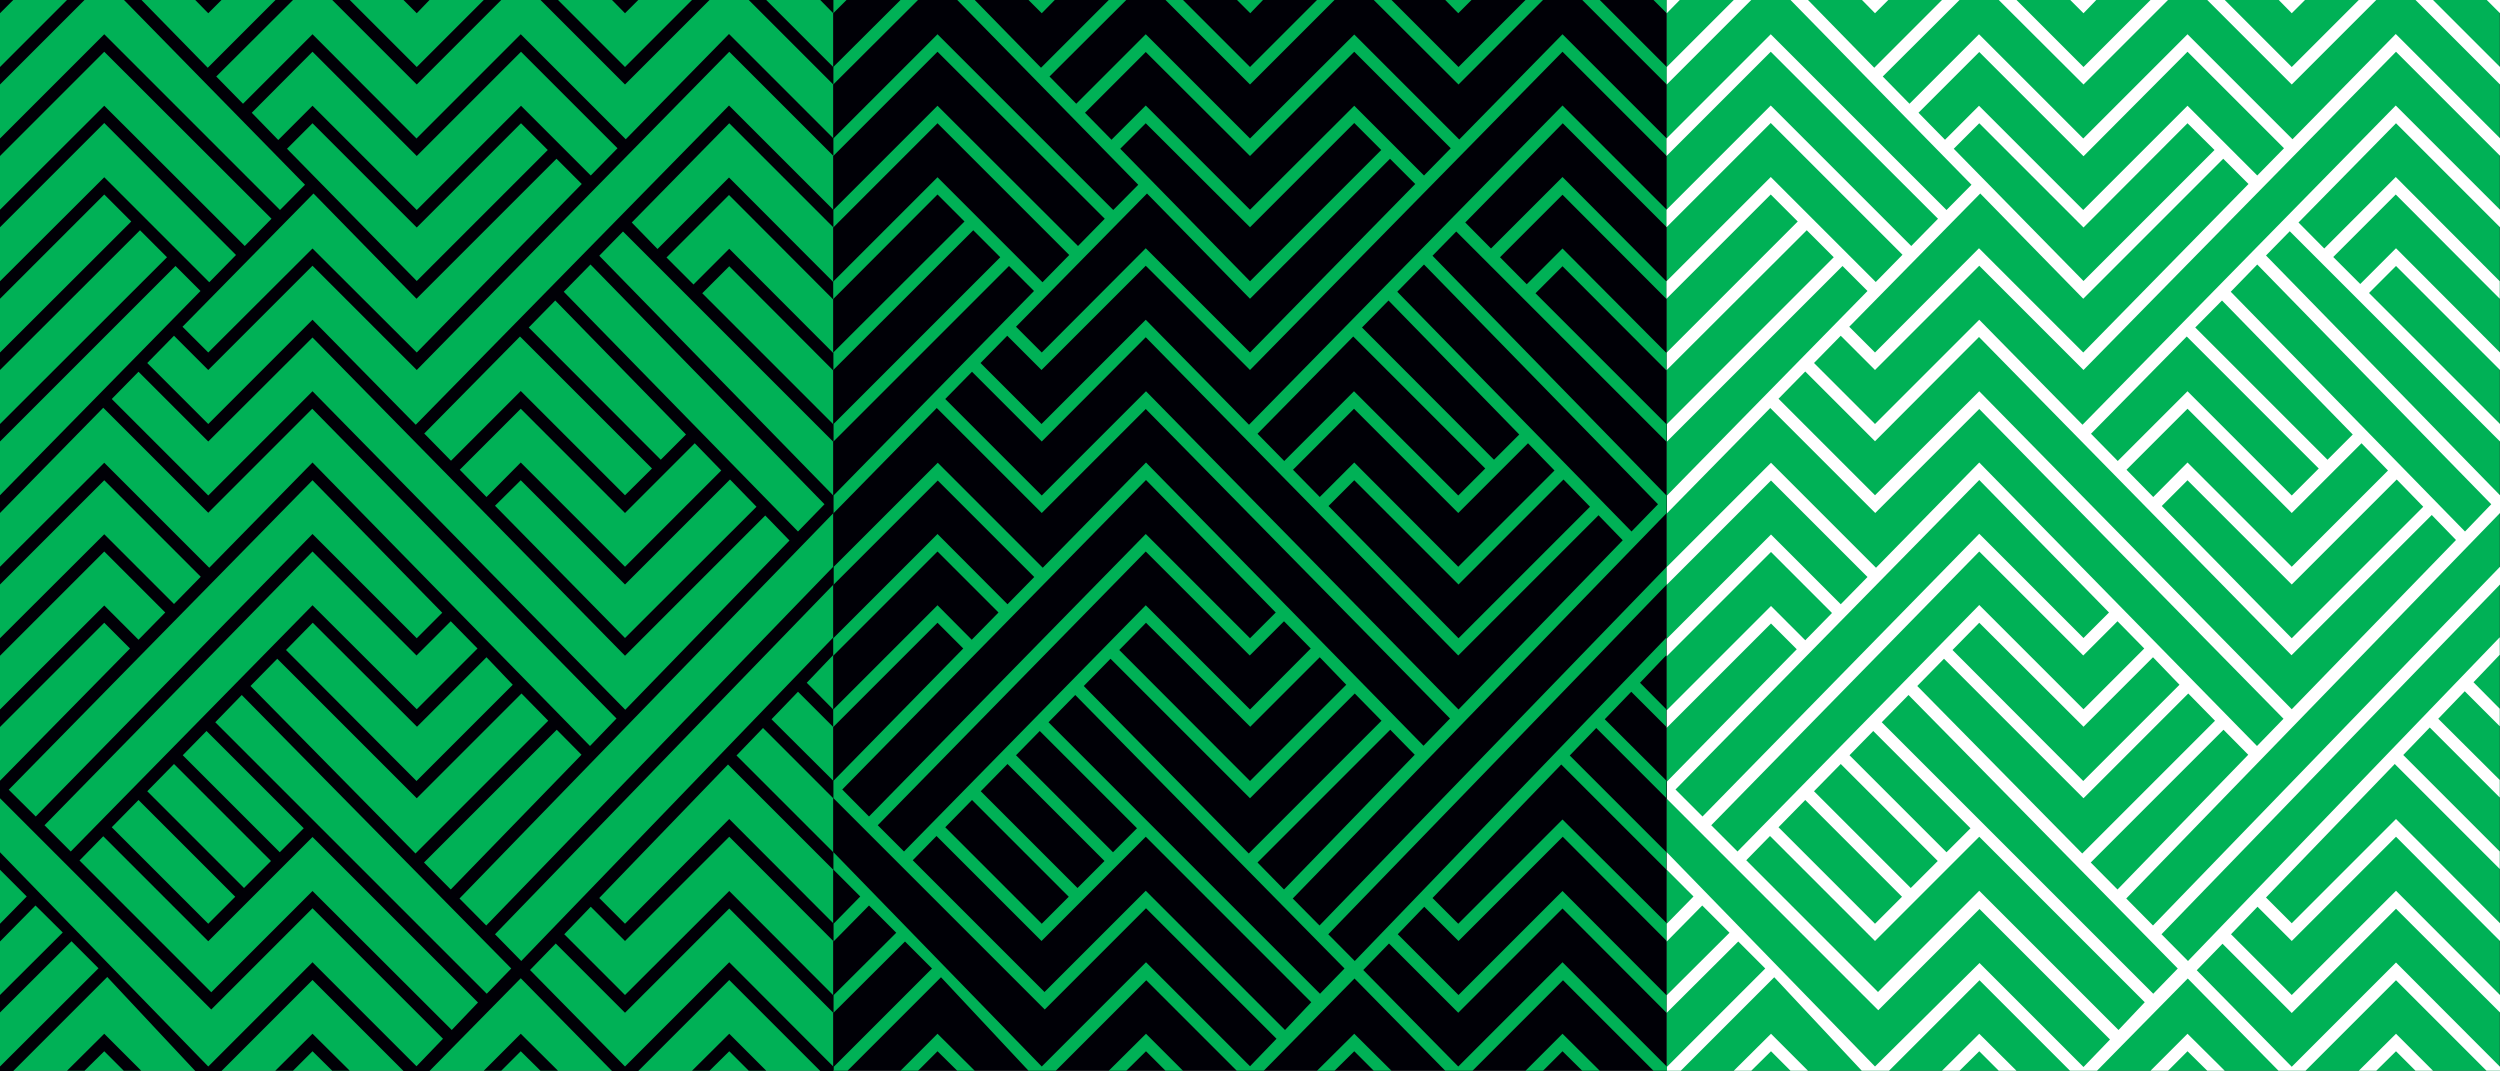 <?xml version="1.0" encoding="utf-8"?>
<!-- Generator: Adobe Illustrator 21.1.0, SVG Export Plug-In . SVG Version: 6.00 Build 0)  -->
<!DOCTYPE svg PUBLIC "-//W3C//DTD SVG 1.1//EN" "http://www.w3.org/Graphics/SVG/1.1/DTD/svg11.dtd">
<svg version="1.1" id="Layer_1" xmlns="http://www.w3.org/2000/svg" xmlns:xlink="http://www.w3.org/1999/xlink" x="0px" y="0px"
	 width="1000px" height="428.3px" viewBox="0 0 1000 428.3" style="enable-background:new 0 0 1000 428.3;" xml:space="preserve">
<rect x="0" y="0" width="1000" height="428.3" fill="#333333" stroke="none"/>
<style type="text/css">
	.st0{fill:#00B156;}
	.st1{fill:#000006;}
	.st2{fill:#FFFFFF;}
</style>
<g>
	<rect x="666.6" y="0" class="st0" width="333.3" height="428.3"/>
</g>
<g>
	<rect x="0" y="0" class="st0" width="333.3" height="428.3"/>
</g>
<rect x="333.3" y="0" class="st1" width="333.3" height="428.3"/>
<g>
	<g>
		<polygon class="st0" points="666.7,26.8 639.9,0 632.9,0 666.7,33.8 		"/>
	</g>
	<g>
		<polygon class="st0" points="617.2,0 610.2,0 583.4,26.8 556.6,0 549.5,0 583.4,33.8 		"/>
	</g>
	<g>
		<polygon class="st0" points="367.2,0 360.2,0 333.3,26.8 333.3,33.8 		"/>
	</g>
	<g>
		<polygon class="st0" points="533.8,0 526.8,0 500,26.8 473.2,0 466.2,0 500,33.8 		"/>
	</g>
	<g>
		<polygon class="st0" points="526.8,428.3 533.8,428.3 541.7,420.5 549.5,428.3 556.6,428.3 541.7,413.5 		"/>
	</g>
	<g>
		<polygon class="st0" points="443.5,428.3 450.5,428.3 458.4,420.5 466.2,428.3 473.2,428.3 458.4,413.5 		"/>
	</g>
	<g>
		<polygon class="st0" points="610.2,428.3 617.2,428.3 625,420.5 632.9,428.3 639.9,428.3 625,413.5 		"/>
	</g>
	<g>
		<polygon class="st0" points="360.2,428.3 367.2,428.3 375,420.5 382.9,428.3 389.9,428.3 375,413.5 		"/>
	</g>
	<g>
		<polygon class="st0" points="500.1,5.3 505.2,0 494.8,0 		"/>
	</g>
	<g>
		<polygon class="st0" points="583.3,5.3 588.6,0 578.1,0 		"/>
	</g>
	<g>
		<polygon class="st0" points="416.7,5.3 421.9,0 411.4,0 		"/>
	</g>
	<g>
		<path class="st0" d="M666.7,226.7L527.8,370.2l-10.7-10.8l149.5-154.1l0-7.1l-93.6-95.9l9.5-9.7l84.1,84.1v-7l-52.4-52.4
			l10.8-10.8l41.6,41.7v-7L625,99.4l-14.3,14.3L600,102.9l25-25l41.6,41.7v-7L625,70.8l-28.6,28.6L586.1,89l39-39.7l41.6,41.6v-7
			L625,42.2L499.6,169.9l-41.3-42l-41.7,41.7l-24.4-24.4l10.7-10.9l13.7,13.7l41.7-41.7l41.7,41.7L625,20.7l41.6,41.6v-7L625,13.7
			l-41.3,42.1l-42-42L500,55.4l-41.7-41.7l-27.8,27.8l-10.7-10.9L450.5,0l-7,0l-27.1,27.1L389.9,0l-7,0l72.4,73.9l-10,10.1L375,13.7
			l-41.7,41.7v7L375,20.7l66.9,66.8l-10.7,10.9L375,42.3l-41.7,41.7v7L375,49.3l52.7,52.7l-10.7,10.9l-42-42l-41.7,41.7v7L375,77.8
			l10.8,10.8L333.3,141v7l56-55.9l10.8,10.8l-66.7,66.7v7l70.2-70.2l10,10l-80.2,81.8l0,7.1l41.3-42.1l42,42l41.6-41.6L580,287.4
			l-10.6,10.9L458.4,185l-41.3,42.1l-42-42l-41.7,41.7v7.1l41.7-41.7l38.6,38.6l-10.7,10.9L375,213.6l-41.7,41.7l0,7l41.7-41.7
			l24.4,24.4l-10.7,10.9L375,242.1l-41.7,41.7v7l41.7-41.7l10.3,10.3l-51.9,52.9l0,7l84.5,84.5l40.5-40.5l52.2,52.2l-10.6,11
			l-41.6-41.6l-41.7,41.7l-83.3-85.7l0,7l10.7,10.7l-10.7,10.9l0,7.1l14.2-14.4l10.9,10.9l-25.1,25v7l28.6-28.5l10.8,10.8
			l-39.3,39.3l0,1.8l5.3,0l37.6-37.6l35.2,37.6h10.5l36.4-36.4l36.4,36.4h10.4l36.5-37.1l36.5,37.1h10.5l36.4-36.4l36.4,36.4l5.2,0
			l0-1.8L625,384.9l-41.7,41.7l-38-38.6l10.3-10.6l27.7,27.7l41.7-41.7l41.6,41.7v-7L625,356.4L583.4,398l-24.3-24.3l10.6-11
			l13.7,13.7l41.7-41.7l41.6,41.7l0-7.1L625,327.8l-41.7,41.7l-10.3-10.3l51.5-53.4l42,42l0-7l-38.6-38.6l10.6-11l28,28l0-7
			l-24.6-24.5l10.6-11l14,14v-7l-10.5-10.6l10.5-11l0-7L541.9,384.4l-10.6-10.7l135.4-139.9V226.7z M434,45.1l24.3-24.3L500,62.4
			l41.7-41.7l38.6,38.6l-10.7,10.9l-27.9-27.9L500,83.9l-41.7-41.7l-13.7,13.7L434,45.1z M448.1,59.5l10.2-10.2L500,90.9l41.7-41.7
			L552.5,60L500,112.5L448.1,59.5z M458.8,77.4l41.2,42.1l56-56l10.1,10.1L500,141l-41.7-41.7L416.7,141l-10.3-10.3L458.8,77.4z
			 M569.6,105.8l93.6,95.9l-10.6,10.9l-93.7-95.9L569.6,105.8z M541.7,192.1l41.7,41.7l42-42l10.6,10.9l-52.6,52.6l-52-52.9
			L541.7,192.1z M527.9,198.8l-10.7-10.9l24.4-24.4l41.7,41.7l27.9-27.9l10.6,10.9l-38.5,38.5L541.7,185L527.9,198.8z M555.4,120.2
			l52.3,53.6l-10.1,10.1L544.8,131L555.4,120.2z M541.3,134.6l52.8,52.8l-10.8,10.8l-41.7-41.7l-27.9,27.9l-10.7-10.9L541.3,134.6z
			 M458.4,156.5l-41.7,41.7l-38.6-38.6l10.7-10.9l27.9,27.9l41.6-41.7l125,127.3l56.1-56.1l9.7,10l-65.7,67.7L458.4,156.5z
			 M565.9,301.9l-52.3,53.9L503,345l53.1-53.1L565.9,301.9z M552.6,288.3l-53.1,53.1l-66-67l10.7-10.9l55.8,55.8l41.9-41.9
			L552.6,288.3z M538.5,273.9L500,312.4L447.7,260l10.7-10.9l41.7,41.6l27.8-27.8L538.5,273.9z M336.9,315.8l121.5-123.8l51.9,53
			L500,255.3l-41.7-41.7L347.6,326.6L336.9,315.8z M351.1,330.1l107.2-109.5l41.6,41.6l13.7-13.7l10.7,10.9L500,283.8l-41.7-41.7
			l-96.7,98.5L351.1,330.1z M392.3,316.5l10.7-10.9l38.8,38.8L431,355.2L392.3,316.5z M427.5,358.7l-10.8,10.8l-38.6-38.6l10.7-10.9
			L427.5,358.7z M406.4,302.1l9.5-9.7l38.9,38.9l-9.6,9.6L406.4,302.1z M514,412l-55.7-55.7l-40.5,40.5l-52.7-52.7l9.5-9.7l42,42
			l41.7-41.7l66.2,66.2L514,412z M537.8,387.4l-9.8,10.1L419.4,288.9l10.7-10.9L537.8,387.4z"/>
	</g>
	<g>
		<polygon class="st0" points="333.3,5.3 338.6,0 333.3,0 		"/>
	</g>
	<g>
		<polygon class="st0" points="666.7,5.3 661.4,0 666.7,0 		"/>
	</g>
</g>
<g>
	<polygon class="st1" points="333.3,26.8 306.5,0 299.5,0 333.3,33.8 	"/>
	<polygon class="st1" points="283.8,0 276.8,0 250,26.8 223.2,0 216.2,0 250,33.8 	"/>
	<polygon class="st1" points="33.8,0 26.8,0 0,26.8 0,33.8 	"/>
	<polygon class="st1" points="200.5,0 193.5,0 166.7,26.8 139.9,0 132.9,0 166.7,33.8 	"/>
	<polygon class="st1" points="193.5,428.3 200.5,428.3 208.3,420.5 216.2,428.3 223.2,428.3 208.3,413.5 	"/>
	<polygon class="st1" points="110.1,428.3 117.2,428.3 125,420.5 132.9,428.3 139.9,428.3 125,413.5 	"/>
	<polygon class="st1" points="276.8,428.3 283.8,428.3 291.7,420.5 299.5,428.3 306.5,428.3 291.7,413.5 	"/>
	<polygon class="st1" points="26.8,428.3 33.8,428.3 41.7,420.5 49.5,428.3 56.5,428.3 41.7,413.5 	"/>
	<polygon class="st1" points="166.7,5.3 171.8,0 161.4,0 	"/>
	<polygon class="st1" points="250,5.3 255.3,0 244.8,0 	"/>
	<polygon class="st1" points="83.3,5.3 88.6,0 78.1,0 	"/>
	<path class="st1" d="M333.3,226.7L194.5,370.2l-10.7-10.8l149.5-154.1l0-7.1l-93.6-95.9l9.5-9.7l84.1,84.1v-7l-52.4-52.4l10.8-10.8
		l41.6,41.7v-7l-41.6-41.7l-14.3,14.3l-10.8-10.8l25-25l41.6,41.7v-7l-41.6-41.7l-28.6,28.6L252.7,89l39-39.7l41.6,41.6v-7
		l-41.7-41.7L166.3,169.9l-41.3-42l-41.7,41.7l-24.4-24.4l10.7-10.9l13.7,13.7l41.7-41.7l41.7,41.7l125-127.3l41.6,41.6v-7
		l-41.7-41.7l-41.3,42.1l-42-42l-41.7,41.7L125,13.7L97.2,41.5L86.5,30.6L117.2,0l-7,0L83.1,27.1L56.6,0l-7,0L122,73.9L112,84
		L41.7,13.7L0,55.4v7l41.7-41.7l66.9,66.8L97.9,98.4L41.7,42.3L0,83.9v7l41.7-41.7L94.4,102l-10.7,10.9l-42-42L0,112.5v7l41.7-41.7
		l10.8,10.8L0,141v7l56-55.9l10.8,10.8L0,169.6v7l70.2-70.2l10,10L0,198.1l0,7.1l41.3-42.1l42,42l41.6-41.6l121.7,123.9L236,298.4
		L125,185l-41.3,42.1l-42-42L0,226.7v7.1l41.7-41.7l38.6,38.6l-10.7,10.9l-27.9-27.9L0,255.3l0,7l41.7-41.7L66.1,245l-10.7,10.9
		l-13.7-13.7L0,283.8v7l41.7-41.7l10.3,10.3L0,312.3l0,7l84.5,84.5l40.5-40.5l52.2,52.2l-10.6,11L125,384.9l-41.7,41.7L0,340.9l0,7
		l10.7,10.7L0,369.5l0,7.1l14.2-14.4L25.1,373L0,398v7l28.6-28.5l10.8,10.8L0,426.6l0,1.8l5.3,0l37.6-37.6l35.2,37.6h10.5l36.4-36.4
		l36.4,36.4h10.4l36.5-37.1l36.5,37.1h10.5l36.4-36.4l36.4,36.4l5.2,0l0-1.8l-41.6-41.7L250,426.6L212,388l10.3-10.6l27.7,27.7
		l41.7-41.7l41.6,41.7v-7l-41.6-41.7L250,398l-24.3-24.3l10.6-11l13.7,13.7l41.7-41.7l41.6,41.7l0-7.1l-41.6-41.7L250,369.5
		l-10.3-10.3l51.5-53.4l42,42l0-7l-38.6-38.6l10.6-11l28,28l0-7l-24.6-24.5l10.6-11l14,14v-7l-10.5-10.6l10.5-11l0-7L208.5,384.4
		L198,373.7l135.4-139.9V226.7z M100.7,45.1L125,20.7l41.7,41.7l41.7-41.7l38.6,38.6l-10.7,10.9l-27.9-27.9l-41.7,41.7L125,42.3
		l-13.7,13.7L100.7,45.1z M114.8,59.5L125,49.3l41.7,41.7l41.7-41.7L219.1,60l-52.4,52.4L114.8,59.5z M125.4,77.4l41.2,42.1l56-56
		l10.1,10.1L166.7,141L125,99.4L83.3,141l-10.3-10.3L125.4,77.4z M236.2,105.8l93.6,95.9l-10.6,10.9l-93.7-95.9L236.2,105.8z
		 M208.3,192.1l41.7,41.7l42-42l10.6,10.9L250,255.2l-52-52.9L208.3,192.1z M194.6,198.8l-10.7-10.9l24.4-24.4l41.7,41.7l27.9-27.9
		l10.6,10.9L250,226.7L208.3,185L194.6,198.8z M222.1,120.2l52.3,53.6l-10.1,10.1L211.5,131L222.1,120.2z M208,134.6l52.8,52.8
		L250,198.1l-41.7-41.7l-27.9,27.9l-10.7-10.9L208,134.6z M125,156.5l-41.7,41.7l-38.6-38.6l10.7-10.9l27.9,27.9L125,135l125,127.3
		l56.1-56.1l9.7,10l-65.7,67.7L125,156.5z M232.6,301.9l-52.3,53.9L169.6,345l53.1-53.1L232.6,301.9z M219.3,288.3l-53.1,53.1
		l-66-67l10.7-10.9l55.8,55.8l41.9-41.9L219.3,288.3z M205.1,273.9l-38.5,38.5L114.4,260l10.7-10.9l41.7,41.6l27.8-27.8L205.1,273.9
		z M3.5,315.9L125,192.1l51.9,53l-10.2,10.2L125,213.6L14.3,326.6L3.5,315.9z M17.8,330.1L125,220.6l41.6,41.6l13.7-13.7l10.7,10.9
		l-24.3,24.3L125,242.1l-96.7,98.5L17.8,330.1z M58.9,316.5l10.7-10.9l38.8,38.8l-10.8,10.8L58.9,316.5z M94.1,358.7l-10.8,10.8
		l-38.6-38.6L55.4,320L94.1,358.7z M73.1,302.1l9.5-9.7l38.9,38.9l-9.6,9.6L73.1,302.1z M180.7,412L125,356.4l-40.5,40.5l-52.7-52.7
		l9.5-9.7l42,42l41.7-41.7l66.2,66.2L180.7,412z M204.5,387.4l-9.8,10.1L86.1,288.9L96.7,278L204.5,387.4z"/>
	<polygon class="st1" points="0,5.3 5.3,0 0,0 	"/>
	<polygon class="st1" points="333.3,5.3 328.1,0 333.3,0 	"/>
</g>
<g>
	<polygon class="st2" points="1000,26.8 973.2,0 966.2,0 1000,33.8 	"/>
	<polygon class="st2" points="950.5,0 943.5,0 916.7,26.8 889.9,0 882.9,0 916.7,33.8 	"/>
	<polygon class="st2" points="700.5,0 693.5,0 666.7,26.8 666.7,33.8 	"/>
	<polygon class="st2" points="867.2,0 860.2,0 833.4,26.8 806.6,0 799.5,0 833.4,33.8 	"/>
	<polygon class="st2" points="860.2,428.3 867.2,428.3 875,420.5 882.9,428.3 889.9,428.3 875,413.5 	"/>
	<polygon class="st2" points="776.8,428.3 783.8,428.3 791.7,420.5 799.5,428.3 806.6,428.3 791.7,413.5 	"/>
	<polygon class="st2" points="943.5,428.3 950.5,428.3 958.4,420.5 966.2,428.3 973.2,428.3 958.4,413.5 	"/>
	<polygon class="st2" points="693.5,428.3 700.5,428.3 708.4,420.5 716.2,428.3 723.2,428.3 708.4,413.5 	"/>
	<polygon class="st2" points="833.4,5.3 838.5,0 828.1,0 	"/>
	<polygon class="st2" points="916.7,5.3 922,0 911.5,0 	"/>
	<polygon class="st2" points="750,5.3 755.3,0 744.8,0 	"/>
	<path class="st2" d="M1000,226.7L861.2,370.2l-10.7-10.8L1000,205.2l0-7.1l-93.6-95.9l9.5-9.7l84.1,84.1v-7l-52.4-52.4l10.8-10.8
		L1000,148v-7l-41.6-41.7l-14.3,14.3l-10.8-10.8l25-25l41.6,41.7v-7l-41.6-41.7l-28.6,28.6L919.4,89l39-39.7l41.6,41.6v-7
		l-41.7-41.7L833,169.9l-41.3-42L750,169.6l-24.4-24.4l10.7-10.9l13.7,13.7l41.7-41.7l41.7,41.7l125-127.3l41.6,41.6v-7l-41.7-41.7
		l-41.3,42.1l-42-42l-41.7,41.7l-41.7-41.7l-27.8,27.8l-10.7-10.9L783.8,0l-7,0l-27.1,27.1L723.2,0l-7,0l72.4,73.9l-10,10.1
		l-70.3-70.3l-41.7,41.7v7l41.7-41.7l66.9,66.8l-10.7,10.9l-56.2-56.2l-41.7,41.7v7l41.7-41.7l52.7,52.7l-10.7,10.9l-42-42
		l-41.7,41.7v7l41.7-41.7l10.8,10.8L666.7,141v7l56-55.9l10.8,10.8l-66.7,66.7v7l70.2-70.2l10,10l-80.2,81.8l0,7.1l41.3-42.1l42,42
		l41.6-41.6l121.7,123.9l-10.6,10.9L791.7,185l-41.3,42.1l-42-42l-41.7,41.7v7.1l41.7-41.7l38.6,38.6l-10.7,10.9l-27.9-27.9
		l-41.7,41.7l0,7l41.7-41.7l24.4,24.4l-10.7,10.9l-13.7-13.7l-41.7,41.7v7l41.7-41.7l10.3,10.3l-51.9,52.9l0,7l84.5,84.5l40.5-40.5
		l52.2,52.2l-10.6,11l-41.6-41.6L750,426.6l-83.3-85.7l0,7l10.7,10.7l-10.7,10.9l0,7.1l14.2-14.4l10.9,10.9l-25.1,25v7l28.6-28.5
		l10.8,10.8l-39.3,39.3l0,1.8l5.3,0l37.6-37.6l35.2,37.6h10.5l36.4-36.4l36.4,36.4h10.4l36.5-37.1l36.5,37.1H922l36.4-36.4
		l36.4,36.4l5.2,0l0-1.8l-41.6-41.7l-41.7,41.7l-38-38.6l10.3-10.6l27.7,27.7l41.7-41.7L1000,405v-7l-41.6-41.7L916.7,398
		l-24.3-24.3l10.6-11l13.7,13.7l41.7-41.7l41.6,41.7l0-7.1l-41.6-41.7l-41.7,41.7l-10.3-10.3l51.5-53.4l42,42l0-7l-38.6-38.6
		l10.6-11l28,28l0-7l-24.6-24.5l10.6-11l14,14v-7l-10.5-10.6l10.5-11l0-7L875.2,384.4l-10.6-10.7L1000,233.8V226.7z M767.4,45.1
		l24.3-24.3l41.7,41.7L875,20.7l38.6,38.6l-10.7,10.9L875,42.3l-41.7,41.7l-41.7-41.7L778,55.9L767.4,45.1z M781.5,59.5l10.2-10.2
		l41.7,41.7L875,49.3L885.8,60l-52.4,52.4L781.5,59.5z M792.1,77.4l41.2,42.1l56-56l10.1,10.1L833.3,141l-41.7-41.7L750,141
		l-10.3-10.3L792.1,77.4z M902.9,105.8l93.6,95.9L986,212.6l-93.7-95.9L902.9,105.8z M875,192.1l41.7,41.7l42-42l10.6,10.9
		l-52.6,52.6l-52-52.9L875,192.1z M861.3,198.8l-10.7-10.9l24.4-24.4l41.7,41.7l27.9-27.9l10.6,10.9l-38.5,38.5L875,185L861.3,198.8
		z M888.8,120.2l52.3,53.6L931,183.9L878.1,131L888.8,120.2z M874.7,134.6l52.8,52.8l-10.8,10.8L875,156.5l-27.9,27.9l-10.7-10.9
		L874.7,134.6z M791.7,156.5L750,198.1l-38.6-38.6l10.7-10.9l27.9,27.9l41.6-41.7l125,127.3l56.1-56.1l9.7,10l-65.7,67.7
		L791.7,156.5z M899.3,301.9L847,355.8L836.3,345l53.1-53.1L899.3,301.9z M886,288.3l-53.1,53.1l-66-67l10.7-10.9l55.8,55.8
		l41.9-41.9L886,288.3z M871.8,273.9l-38.5,38.5L781,260l10.7-10.9l41.7,41.6l27.8-27.8L871.8,273.9z M670.2,315.8l121.5-123.8
		l51.9,53l-10.2,10.2l-41.7-41.7L681,326.6L670.2,315.8z M684.5,330.1l107.2-109.5l41.6,41.6l13.7-13.7l10.7,10.9l-24.3,24.3
		l-41.7-41.7L695,340.6L684.5,330.1z M725.6,316.5l10.7-10.9l38.8,38.8l-10.8,10.8L725.6,316.5z M760.8,358.7L750,369.5l-38.6-38.6
		l10.7-10.9L760.8,358.7z M739.8,302.1l9.5-9.7l38.9,38.9l-9.6,9.6L739.8,302.1z M847.4,412l-55.7-55.7l-40.5,40.5l-52.7-52.7
		l9.5-9.7l42,42l41.7-41.7l66.2,66.2L847.4,412z M871.1,387.4l-9.8,10.1L752.7,288.9l10.7-10.9L871.1,387.4z"/>
	<polygon class="st2" points="666.7,5.3 671.9,0 666.7,0 	"/>
	<polygon class="st2" points="1000,5.3 994.7,0 1000,0 	"/>
</g>
</svg>

